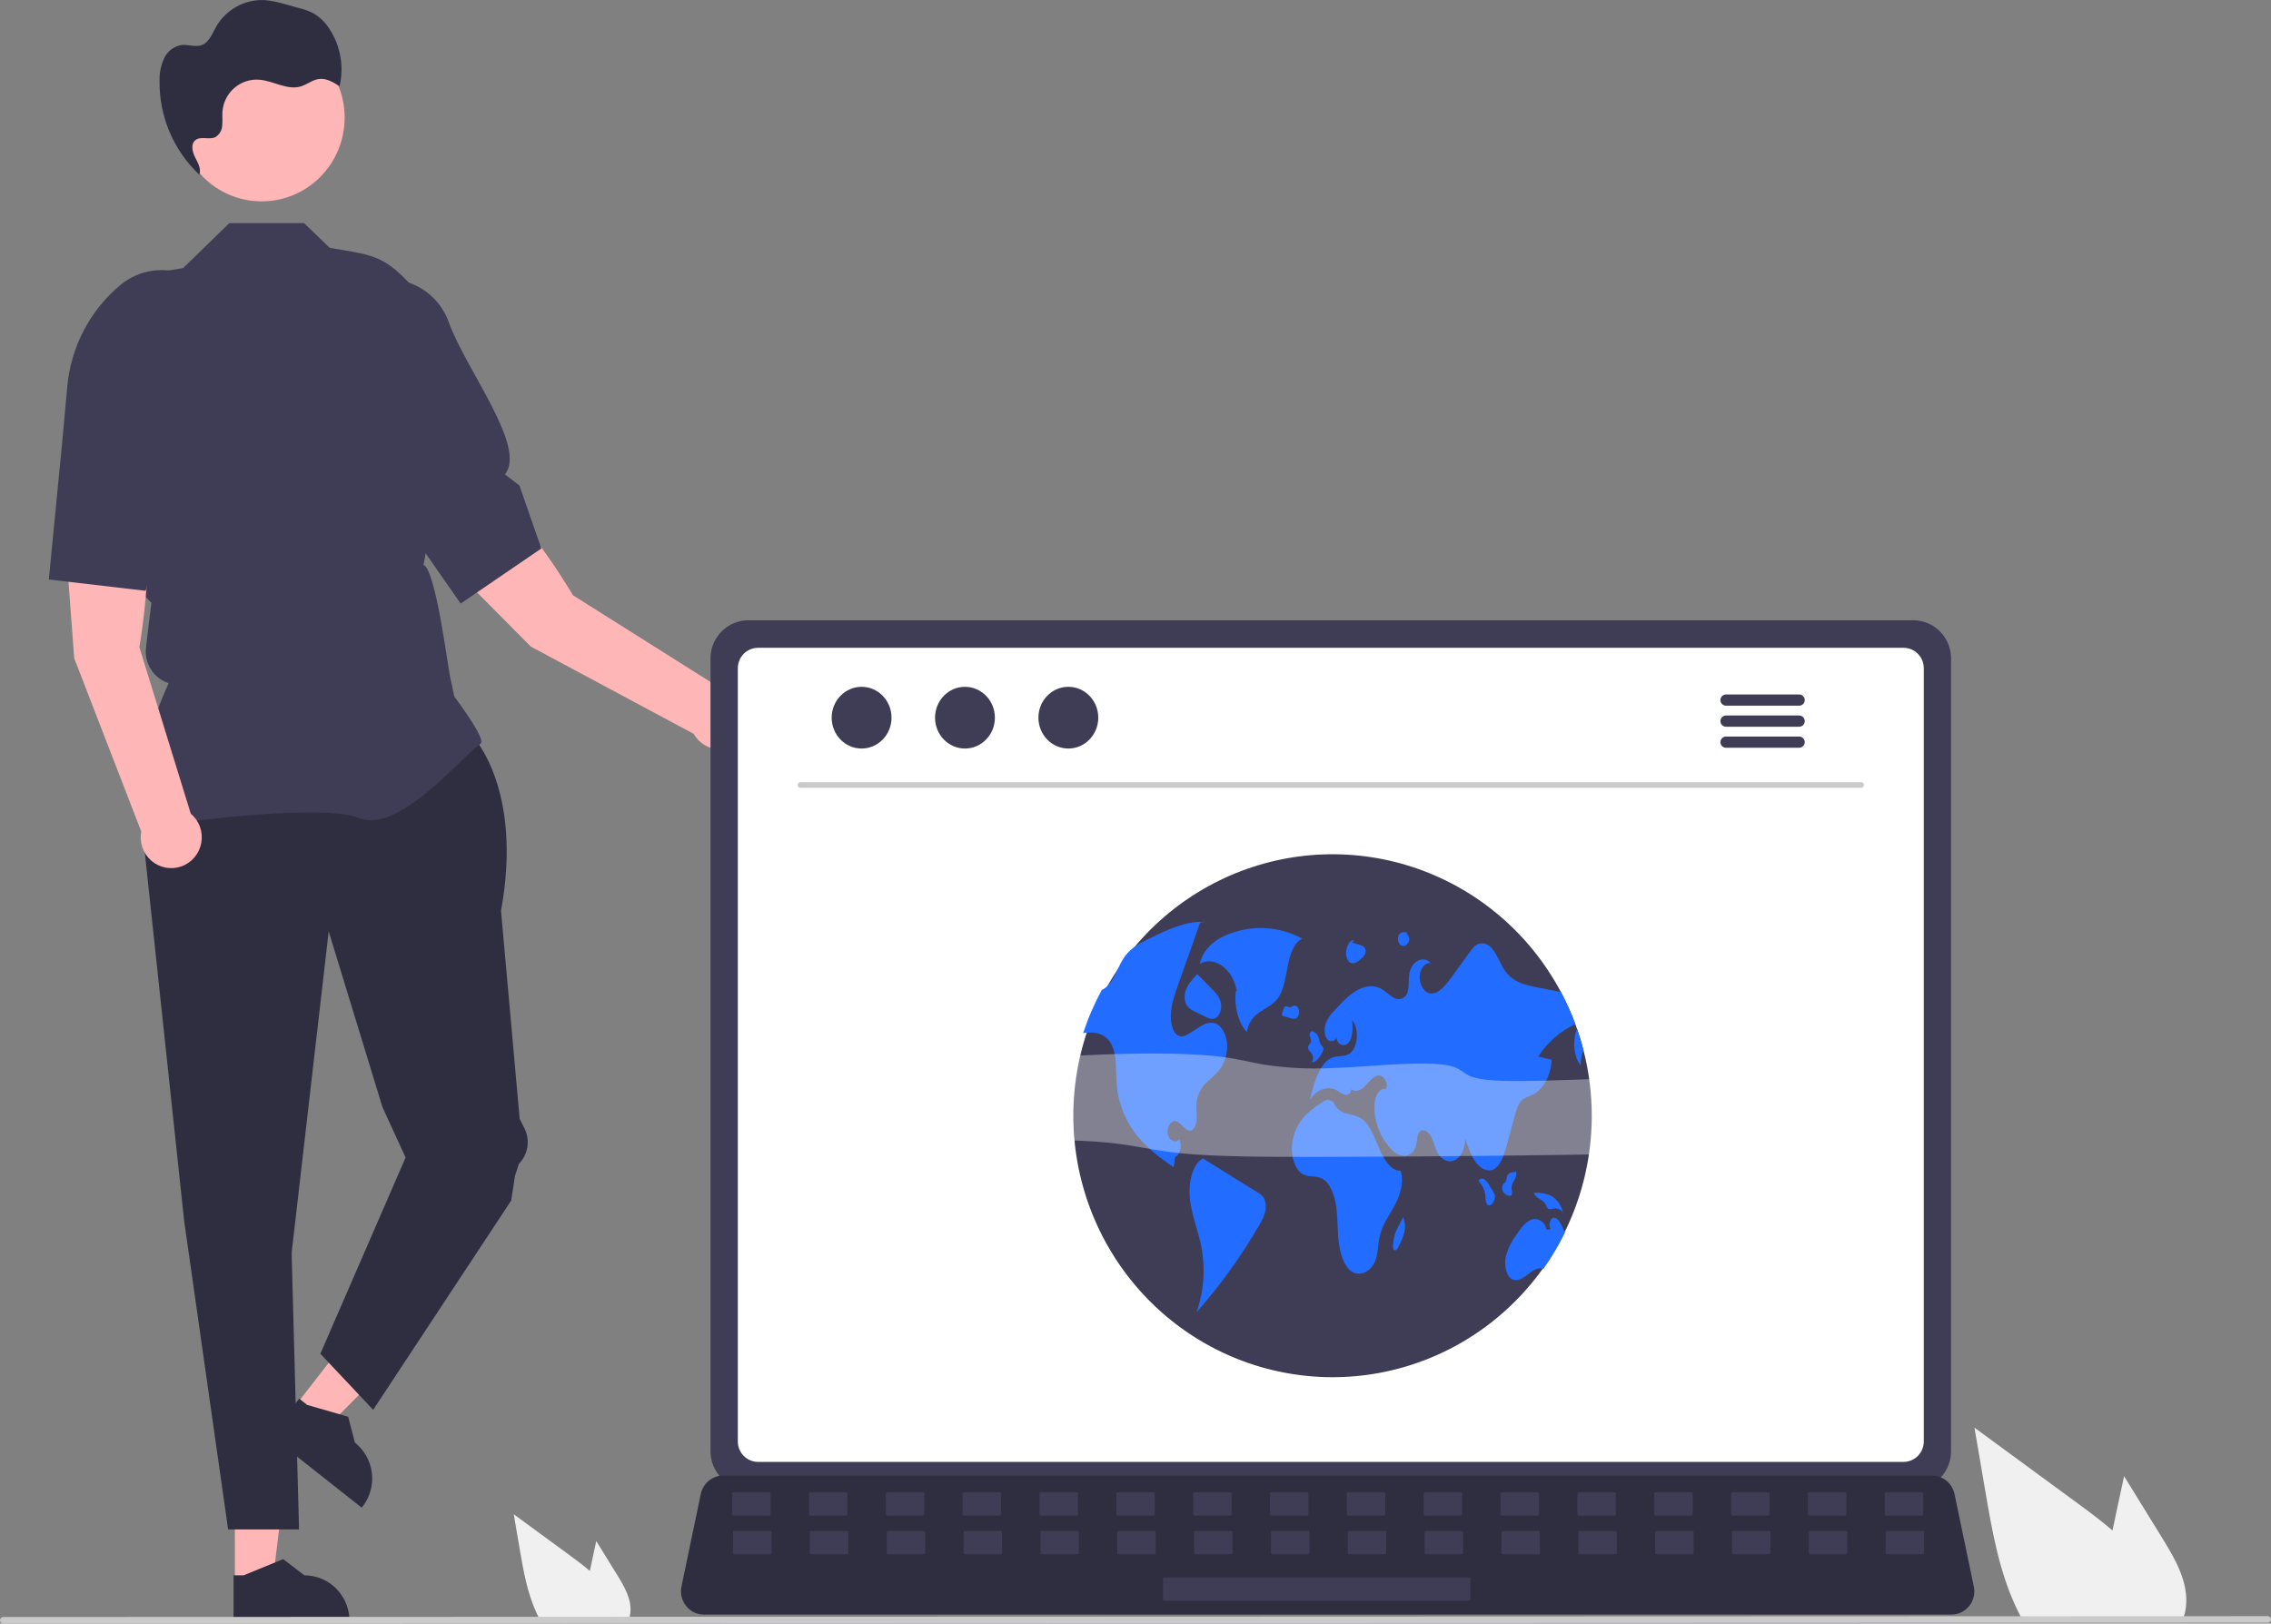 <svg width="393" height="281" viewBox="0 0 393 281" fill="none" xmlns="http://www.w3.org/2000/svg">
<rect x="0" y="0" width="393" height="281" fill="#808080" stroke="none"/>
<g clip-path="url(#clip0_29_2)">
<path d="M40.648 273.915L47.17 273.914L50.274 248.533L40.647 248.533L40.648 273.915Z" fill="#FFB6B6"/>
<path d="M40.418 280.779L60.477 280.778V280.522C60.477 278.433 59.654 276.43 58.19 274.953C56.726 273.476 54.74 272.646 52.67 272.646H52.669L49.005 269.842L42.169 272.647L40.418 272.647L40.418 280.779Z" fill="#2F2E41"/>
<path d="M51.181 243.206L56.317 247.264L74.275 229.213L66.696 223.224L51.181 243.206Z" fill="#FFB6B6"/>
<path d="M46.804 248.467L62.595 260.945L62.752 260.744C64.029 259.099 64.606 257.01 64.356 254.937C64.106 252.863 63.05 250.975 61.42 249.686L61.42 249.686L60.25 245.199L53.154 243.154L51.775 242.065L46.804 248.467Z" fill="#2F2E41"/>
<path d="M81.892 127.559C81.892 127.559 90.549 136.616 86.701 157.641L89.931 193.64L90.765 195.307C91.262 196.3 91.435 197.426 91.261 198.524C91.086 199.622 90.572 200.637 89.793 201.424L89.106 203.572L88.465 207.777L64.577 244.004L55.439 234.3L70.188 200.337L66.18 191.604L56.882 161.199L50.469 216.834L51.751 264.705H39.477L31.872 211.335L23.856 136.293L28.025 127.559H81.892Z" fill="#2F2E41"/>
<path d="M25.855 143.121L25.767 142.998C21.095 136.399 28.122 120.544 29.182 118.246C27.923 117.834 26.845 116.995 26.131 115.871C25.417 114.747 25.112 113.409 25.266 112.083L25.723 108.166L26.199 104.323L22.788 100.881L22.778 100.796L20.815 83.466L17.96 71.956C16.885 67.605 16.977 63.043 18.226 58.74C19.476 54.436 21.838 50.545 25.07 47.467L31.669 46.41L39.688 38.616H52.619L57.053 42.889C65.33 44.354 66.752 43.875 73.862 52.482L70.631 79.241L69.825 82.922L69.827 87.915L71.876 90.212C72.614 91.04 73.151 92.029 73.443 93.103C73.734 94.177 73.774 95.304 73.557 96.395L73.288 97.754C75.401 98.668 77.418 114.904 77.899 117.171L78.619 120.559C79.235 121.379 83.298 126.845 83.298 128.339C83.298 128.564 83.134 128.78 82.782 129.021C80.013 130.913 68.971 144.333 62.196 141.598C54.98 138.687 26.293 143.054 26.004 143.098L25.855 143.121Z" fill="#3F3D56"/>
<path d="M24.117 112.005C24.117 112.005 27.438 93.073 24.093 85.953L10.821 86.909L12.841 113.919L24.443 143.907C24.266 144.831 24.334 145.786 24.641 146.675C24.948 147.563 25.482 148.354 26.19 148.967C26.898 149.58 27.754 149.993 28.672 150.164C29.589 150.335 30.535 150.259 31.413 149.942C32.292 149.625 33.071 149.079 33.673 148.36C34.275 147.641 34.677 146.774 34.84 145.848C35.002 144.921 34.918 143.967 34.597 143.084C34.276 142.2 33.729 141.418 33.011 140.817L24.117 112.005Z" fill="#FFB6B6"/>
<path d="M10.821 75.912L11.642 66.888C11.951 63.492 12.923 60.191 14.502 57.176C16.08 54.16 18.234 51.489 20.839 49.315C22.458 47.975 24.416 47.118 26.492 46.842C28.568 46.565 30.68 46.88 32.588 47.751C35.167 48.949 37.199 51.089 38.272 53.74C39.346 56.391 39.382 59.355 38.373 62.032C35.306 70.147 36.413 78.729 30.432 79.776L31.082 82.894L25.201 102.255L8.451 100.298L10.821 75.912Z" fill="#3F3D56"/>
<path d="M99.162 103.032C99.162 103.032 89.441 86.495 82.302 83.298L72.858 92.754L91.85 111.901L120.031 127.003C120.494 127.82 121.163 128.499 121.971 128.971C122.778 129.442 123.694 129.69 124.627 129.689C125.56 129.688 126.476 129.438 127.282 128.964C128.088 128.491 128.756 127.81 129.217 126.992C129.678 126.174 129.916 125.248 129.908 124.307C129.899 123.366 129.644 122.444 129.168 121.634C128.692 120.825 128.012 120.157 127.197 119.699C126.383 119.24 125.462 119.007 124.53 119.023L99.162 103.032Z" fill="#FFB6B6"/>
<path d="M65.749 84.416L60.538 77.035C58.578 74.257 57.18 71.116 56.427 67.791C55.674 64.466 55.58 61.024 56.151 57.663C56.511 55.582 57.442 53.644 58.837 52.069C60.233 50.493 62.037 49.343 64.046 48.748C66.775 47.959 69.7 48.245 72.227 49.549C74.755 50.852 76.698 53.075 77.663 55.768C80.584 63.939 91.238 77.367 87.38 82.095L89.889 84.032L93.68 94.927L79.716 104.463L65.749 84.416Z" fill="#3F3D56"/>
<path d="M45.281 34.85C53.212 34.85 59.642 28.364 59.642 20.363C59.642 12.362 53.212 5.876 45.281 5.876C37.349 5.876 30.919 12.362 30.919 20.363C30.919 28.364 37.349 34.85 45.281 34.85Z" fill="#FFB6B6"/>
<path d="M34.858 30.575C34.733 30.464 34.615 30.345 34.492 30.231C34.488 30.243 34.487 30.255 34.482 30.267L34.858 30.575Z" fill="#2F2E41"/>
<path d="M57.05 5.064C56.336 3.906 55.348 2.944 54.174 2.267C53.371 1.875 52.528 1.573 51.66 1.369L49.387 0.743C48.223 0.38 47.025 0.136 45.811 0.017C44.127 -0.067 42.451 0.318 40.969 1.129C39.486 1.941 38.253 3.147 37.404 4.618C36.717 5.847 36.167 7.378 34.841 7.827C33.773 8.19 32.607 7.678 31.484 7.778C30.826 7.874 30.201 8.132 29.666 8.53C29.13 8.928 28.701 9.453 28.414 10.058C27.855 11.277 27.579 12.608 27.609 13.951C27.565 16.999 28.155 20.023 29.34 22.827C30.526 25.631 32.281 28.154 34.492 30.231C34.863 29.246 34.252 28.181 33.77 27.239C33.281 26.285 32.98 24.955 33.797 24.267C34.708 23.503 36.166 24.244 37.242 23.746C37.586 23.546 37.876 23.264 38.086 22.924C38.296 22.584 38.419 22.196 38.444 21.797C38.548 21.004 38.439 20.199 38.489 19.402C38.538 18.611 38.741 17.838 39.088 17.127C39.434 16.416 39.917 15.782 40.508 15.261C41.099 14.739 41.787 14.341 42.531 14.089C43.276 13.837 44.062 13.736 44.846 13.793C47.295 13.969 49.673 15.658 52.03 14.963C53.137 14.637 54.081 13.807 55.225 13.667C56.493 13.513 57.685 14.234 58.762 14.927C59.153 13.252 59.203 11.514 58.908 9.819C58.614 8.123 57.982 6.506 57.05 5.064Z" fill="#2F2E41"/>
<path d="M106.837 272.639L103.183 266.715L102.453 270.101C102.325 270.693 102.197 271.296 102.078 271.894C101.04 270.999 99.936 270.172 98.855 269.378C95.537 266.949 92.221 264.517 88.906 262.082L89.944 268.154C90.584 271.894 91.252 275.709 92.835 279.128C93.011 279.515 93.2 279.898 93.404 280.271H108.828C108.952 279.924 109.038 279.565 109.084 279.2C109.088 279.176 109.089 279.152 109.088 279.128C109.33 276.809 108.06 274.624 106.837 272.639Z" fill="#F0F0F0"/>
<path d="M374.207 266.241L367.578 255.495L366.254 261.636C366.022 262.711 365.79 263.804 365.575 264.888C363.692 263.266 361.689 261.766 359.728 260.326C353.71 255.92 347.695 251.508 341.682 247.091L343.565 258.106C344.725 264.888 345.938 271.809 348.809 278.011C349.128 278.713 349.471 279.407 349.841 280.084H377.818C378.043 279.455 378.199 278.804 378.282 278.141C378.289 278.098 378.292 278.054 378.291 278.011C378.729 273.804 376.425 269.841 374.207 266.241Z" fill="#F0F0F0"/>
<path d="M392.436 280.853L0.564 281C0.415 281 0.272 280.939 0.166 280.833C0.061 280.726 0.002 280.581 0.002 280.431C0.002 280.28 0.061 280.135 0.166 280.029C0.272 279.922 0.415 279.862 0.564 279.861L392.436 279.714C392.585 279.715 392.728 279.775 392.834 279.882C392.939 279.988 392.998 280.133 392.998 280.284C392.998 280.434 392.939 280.579 392.834 280.686C392.728 280.792 392.585 280.853 392.436 280.853Z" fill="#CACACA"/>
<path d="M122.952 113.943V251.185C122.953 252.934 123.643 254.611 124.869 255.847C126.095 257.084 127.757 257.779 129.491 257.781H331.098C332.831 257.779 334.494 257.084 335.719 255.847C336.945 254.611 337.635 252.934 337.636 251.185V113.943C337.632 112.196 336.942 110.521 335.716 109.286C334.49 108.051 332.83 107.356 331.098 107.354H129.491C127.758 107.356 126.098 108.051 124.872 109.286C123.647 110.521 122.956 112.196 122.952 113.943Z" fill="#3F3D56"/>
<path d="M127.682 115.651V249.492C127.683 250.426 128.052 251.322 128.707 251.983C129.362 252.643 130.25 253.015 131.176 253.017H329.419C330.346 253.015 331.234 252.643 331.889 251.983C332.544 251.322 332.912 250.426 332.914 249.492V115.651C332.914 114.715 332.546 113.818 331.891 113.155C331.236 112.493 330.347 112.12 329.419 112.118H131.176C130.249 112.12 129.36 112.493 128.705 113.155C128.05 113.818 127.682 114.715 127.682 115.651Z" fill="white"/>
<path d="M118.736 277.951C119.105 278.418 119.574 278.794 120.109 279.052C120.643 279.31 121.228 279.443 121.821 279.439H337.694C338.285 279.439 338.867 279.305 339.4 279.049C339.933 278.792 340.402 278.419 340.774 277.957C341.146 277.494 341.411 276.954 341.55 276.375C341.689 275.796 341.698 275.193 341.577 274.61L338.226 258.553C338.087 257.898 337.788 257.289 337.356 256.781C336.924 256.272 336.373 255.881 335.753 255.642C335.304 255.465 334.826 255.374 334.343 255.374H125.158C124.676 255.374 124.198 255.465 123.749 255.642C123.129 255.881 122.577 256.272 122.145 256.781C121.713 257.289 121.414 257.898 121.276 258.553L117.924 274.61C117.805 275.193 117.816 275.795 117.956 276.373C118.097 276.951 118.363 277.49 118.736 277.951Z" fill="#2F2E41"/>
<path d="M326.393 262.29H332.579C332.706 262.29 332.81 262.186 332.81 262.057V258.499C332.81 258.37 332.706 258.266 332.579 258.266H326.393C326.265 258.266 326.161 258.37 326.161 258.499V262.057C326.161 262.186 326.265 262.29 326.393 262.29Z" fill="#3F3D56"/>
<path d="M313.095 262.29H319.281C319.409 262.29 319.512 262.186 319.512 262.057V258.499C319.512 258.37 319.409 258.266 319.281 258.266H313.095C312.967 258.266 312.864 258.37 312.864 258.499V262.057C312.864 262.186 312.967 262.29 313.095 262.29Z" fill="#3F3D56"/>
<path d="M299.797 262.29H305.983C306.111 262.29 306.215 262.186 306.215 262.057V258.499C306.215 258.37 306.111 258.266 305.983 258.266H299.797C299.67 258.266 299.566 258.37 299.566 258.499V262.057C299.566 262.186 299.67 262.29 299.797 262.29Z" fill="#3F3D56"/>
<path d="M286.5 262.29H292.686C292.814 262.29 292.917 262.186 292.917 262.057V258.499C292.917 258.37 292.814 258.266 292.686 258.266H286.5C286.372 258.266 286.268 258.37 286.268 258.499V262.057C286.268 262.186 286.372 262.29 286.5 262.29Z" fill="#3F3D56"/>
<path d="M273.202 262.29H279.388C279.516 262.29 279.62 262.186 279.62 262.057V258.499C279.62 258.37 279.516 258.266 279.388 258.266H273.202C273.074 258.266 272.971 258.37 272.971 258.499V262.057C272.971 262.186 273.074 262.29 273.202 262.29Z" fill="#3F3D56"/>
<path d="M259.904 262.29H266.091C266.218 262.29 266.322 262.186 266.322 262.057V258.499C266.322 258.37 266.218 258.266 266.091 258.266H259.904C259.777 258.266 259.673 258.37 259.673 258.499V262.057C259.673 262.186 259.777 262.29 259.904 262.29Z" fill="#3F3D56"/>
<path d="M246.607 262.29H252.793C252.921 262.29 253.024 262.186 253.024 262.057V258.499C253.024 258.37 252.921 258.266 252.793 258.266H246.607C246.479 258.266 246.375 258.37 246.375 258.499V262.057C246.375 262.186 246.479 262.29 246.607 262.29Z" fill="#3F3D56"/>
<path d="M233.309 262.29H239.495C239.623 262.29 239.727 262.186 239.727 262.057V258.499C239.727 258.37 239.623 258.266 239.495 258.266H233.309C233.181 258.266 233.078 258.37 233.078 258.499V262.057C233.078 262.186 233.181 262.29 233.309 262.29Z" fill="#3F3D56"/>
<path d="M220.012 262.29H226.198C226.325 262.29 226.429 262.186 226.429 262.057V258.499C226.429 258.37 226.325 258.266 226.198 258.266H220.012C219.884 258.266 219.78 258.37 219.78 258.499V262.057C219.78 262.186 219.884 262.29 220.012 262.29Z" fill="#3F3D56"/>
<path d="M206.714 262.29H212.9C213.028 262.29 213.131 262.186 213.131 262.057V258.499C213.131 258.37 213.028 258.266 212.9 258.266H206.714C206.586 258.266 206.483 258.37 206.483 258.499V262.057C206.483 262.186 206.586 262.29 206.714 262.29Z" fill="#3F3D56"/>
<path d="M193.416 262.29H199.602C199.73 262.29 199.834 262.186 199.834 262.057V258.499C199.834 258.37 199.73 258.266 199.602 258.266H193.416C193.289 258.266 193.185 258.37 193.185 258.499V262.057C193.185 262.186 193.289 262.29 193.416 262.29Z" fill="#3F3D56"/>
<path d="M180.119 262.29H186.305C186.433 262.29 186.536 262.186 186.536 262.057V258.499C186.536 258.37 186.433 258.266 186.305 258.266H180.119C179.991 258.266 179.887 258.37 179.887 258.499V262.057C179.887 262.186 179.991 262.29 180.119 262.29Z" fill="#3F3D56"/>
<path d="M166.821 262.29H173.007C173.135 262.29 173.239 262.186 173.239 262.057V258.499C173.239 258.37 173.135 258.266 173.007 258.266H166.821C166.693 258.266 166.59 258.37 166.59 258.499V262.057C166.59 262.186 166.693 262.29 166.821 262.29Z" fill="#3F3D56"/>
<path d="M153.524 262.29H159.71C159.837 262.29 159.941 262.186 159.941 262.057V258.499C159.941 258.37 159.837 258.266 159.71 258.266H153.524C153.396 258.266 153.292 258.37 153.292 258.499V262.057C153.292 262.186 153.396 262.29 153.524 262.29Z" fill="#3F3D56"/>
<path d="M140.226 262.29H146.412C146.54 262.29 146.643 262.186 146.643 262.057V258.499C146.643 258.37 146.54 258.266 146.412 258.266H140.226C140.098 258.266 139.995 258.37 139.995 258.499V262.057C139.995 262.186 140.098 262.29 140.226 262.29Z" fill="#3F3D56"/>
<path d="M126.928 262.29H133.114C133.242 262.29 133.346 262.186 133.346 262.057V258.499C133.346 258.37 133.242 258.266 133.114 258.266H126.928C126.8 258.266 126.697 258.37 126.697 258.499V262.057C126.697 262.186 126.8 262.29 126.928 262.29Z" fill="#3F3D56"/>
<path d="M326.55 268.997H332.736C332.864 268.997 332.967 268.893 332.967 268.764V265.207C332.967 265.078 332.864 264.973 332.736 264.973H326.55C326.422 264.973 326.318 265.078 326.318 265.207V268.764C326.318 268.893 326.422 268.997 326.55 268.997Z" fill="#3F3D56"/>
<path d="M313.252 268.997H319.438C319.566 268.997 319.67 268.893 319.67 268.764V265.207C319.67 265.078 319.566 264.973 319.438 264.973H313.252C313.124 264.973 313.021 265.078 313.021 265.207V268.764C313.021 268.893 313.124 268.997 313.252 268.997Z" fill="#3F3D56"/>
<path d="M299.954 268.997H306.141C306.268 268.997 306.372 268.893 306.372 268.764V265.207C306.372 265.078 306.268 264.973 306.141 264.973H299.954C299.827 264.973 299.723 265.078 299.723 265.207V268.764C299.723 268.893 299.827 268.997 299.954 268.997Z" fill="#3F3D56"/>
<path d="M286.657 268.997H292.843C292.971 268.997 293.074 268.893 293.074 268.764V265.207C293.074 265.078 292.971 264.973 292.843 264.973H286.657C286.529 264.973 286.425 265.078 286.425 265.207V268.764C286.425 268.893 286.529 268.997 286.657 268.997Z" fill="#3F3D56"/>
<path d="M273.359 268.997H279.545C279.673 268.997 279.777 268.893 279.777 268.764V265.207C279.777 265.078 279.673 264.973 279.545 264.973H273.359C273.231 264.973 273.128 265.078 273.128 265.207V268.764C273.128 268.893 273.231 268.997 273.359 268.997Z" fill="#3F3D56"/>
<path d="M260.062 268.997H266.248C266.375 268.997 266.479 268.893 266.479 268.764V265.207C266.479 265.078 266.375 264.973 266.248 264.973H260.062C259.934 264.973 259.83 265.078 259.83 265.207V268.764C259.83 268.893 259.934 268.997 260.062 268.997Z" fill="#3F3D56"/>
<path d="M246.764 268.997H252.95C253.078 268.997 253.181 268.893 253.181 268.764V265.207C253.181 265.078 253.078 264.973 252.95 264.973H246.764C246.636 264.973 246.533 265.078 246.533 265.207V268.764C246.533 268.893 246.636 268.997 246.764 268.997Z" fill="#3F3D56"/>
<path d="M233.466 268.997H239.652C239.78 268.997 239.884 268.893 239.884 268.764V265.207C239.884 265.078 239.78 264.973 239.652 264.973H233.466C233.339 264.973 233.235 265.078 233.235 265.207V268.764C233.235 268.893 233.339 268.997 233.466 268.997Z" fill="#3F3D56"/>
<path d="M220.169 268.997H226.355C226.483 268.997 226.586 268.893 226.586 268.764V265.207C226.586 265.078 226.483 264.973 226.355 264.973H220.169C220.041 264.973 219.937 265.078 219.937 265.207V268.764C219.937 268.893 220.041 268.997 220.169 268.997Z" fill="#3F3D56"/>
<path d="M206.871 268.997H213.057C213.185 268.997 213.289 268.893 213.289 268.764V265.207C213.289 265.078 213.185 264.973 213.057 264.973H206.871C206.743 264.973 206.64 265.078 206.64 265.207V268.764C206.64 268.893 206.743 268.997 206.871 268.997Z" fill="#3F3D56"/>
<path d="M193.574 268.997H199.76C199.887 268.997 199.991 268.893 199.991 268.764V265.207C199.991 265.078 199.887 264.973 199.76 264.973H193.574C193.446 264.973 193.342 265.078 193.342 265.207V268.764C193.342 268.893 193.446 268.997 193.574 268.997Z" fill="#3F3D56"/>
<path d="M180.276 268.997H186.462C186.59 268.997 186.693 268.893 186.693 268.764V265.207C186.693 265.078 186.59 264.973 186.462 264.973H180.276C180.148 264.973 180.045 265.078 180.045 265.207V268.764C180.045 268.893 180.148 268.997 180.276 268.997Z" fill="#3F3D56"/>
<path d="M166.978 268.997H173.164C173.292 268.997 173.396 268.893 173.396 268.764V265.207C173.396 265.078 173.292 264.973 173.164 264.973H166.978C166.85 264.973 166.747 265.078 166.747 265.207V268.764C166.747 268.893 166.85 268.997 166.978 268.997Z" fill="#3F3D56"/>
<path d="M153.681 268.997H159.867C159.994 268.997 160.098 268.893 160.098 268.764V265.207C160.098 265.078 159.994 264.973 159.867 264.973H153.681C153.553 264.973 153.449 265.078 153.449 265.207V268.764C153.449 268.893 153.553 268.997 153.681 268.997Z" fill="#3F3D56"/>
<path d="M140.383 268.997H146.569C146.697 268.997 146.8 268.893 146.8 268.764V265.207C146.8 265.078 146.697 264.973 146.569 264.973H140.383C140.255 264.973 140.152 265.078 140.152 265.207V268.764C140.152 268.893 140.255 268.997 140.383 268.997Z" fill="#3F3D56"/>
<path d="M127.085 268.997H133.271C133.399 268.997 133.503 268.893 133.503 268.764V265.207C133.503 265.078 133.399 264.973 133.271 264.973H127.085C126.958 264.973 126.854 265.078 126.854 265.207V268.764C126.854 268.893 126.958 268.997 127.085 268.997Z" fill="#3F3D56"/>
<path d="M201.486 277.046H254.213C254.341 277.046 254.445 276.942 254.445 276.813V273.255C254.445 273.126 254.341 273.022 254.213 273.022H201.486C201.358 273.022 201.254 273.126 201.254 273.255V276.813C201.254 276.942 201.358 277.046 201.486 277.046Z" fill="#3F3D56"/>
<path d="M275.459 193.193C275.437 204.492 271.227 215.373 263.655 223.699C256.083 232.024 245.698 237.191 234.541 238.183C223.384 239.176 212.263 235.922 203.364 229.063C194.464 222.203 188.431 212.233 186.449 201.113C184.467 189.992 186.68 178.527 192.653 168.969C198.627 159.412 207.928 152.454 218.729 149.464C229.53 146.474 241.048 147.668 251.021 152.812C260.993 157.955 268.697 166.675 272.619 177.258C272.717 177.524 272.813 177.79 272.905 178.058V178.06C273.319 179.24 273.684 180.441 273.999 181.665C274.972 185.429 275.463 189.303 275.459 193.193Z" fill="#3F3D56"/>
<path d="M225.357 162.456C223.327 161.349 221.074 160.724 218.768 160.628C216.463 160.533 214.166 160.97 212.054 161.907C210.194 162.723 208.236 164.188 207.615 166.833C210.125 165.339 213.373 167.7 214.019 171.486L213.868 171.528C213.527 174.151 214.288 177.007 215.762 178.633C215.872 177.899 216.142 177.199 216.554 176.584C216.965 175.969 217.507 175.454 218.14 175.076C219.223 174.358 220.421 173.836 221.248 172.601C222.228 171.138 222.477 168.999 222.866 167.048C223.255 165.097 223.994 162.999 225.357 162.456Z" fill="#226DFF"/>
<path d="M211.31 184.775C210.615 185.828 209.686 186.489 208.853 187.311C207.892 188.194 207.261 189.384 207.067 190.68C206.962 191.596 207.125 192.528 207.102 193.454C207.08 194.381 206.773 195.423 206.149 195.654C205.163 196.013 204.41 194.165 203.396 194.036C202.591 193.935 201.866 195.213 202.099 196.322C202.333 197.43 203.429 197.921 204.059 197.198C204.628 198.162 204.227 199.911 203.371 200.207C203.281 200.814 203.191 201.419 203.103 202.027C200.94 200.501 198.755 198.949 196.916 196.714C194.87 194.25 193.602 191.225 193.273 188.028C193.034 185.459 193.388 182.52 192.219 180.543C191.283 178.962 189.677 178.612 188.232 178.711C187.969 178.729 187.703 178.759 187.439 178.792C188.291 176.21 189.374 173.711 190.673 171.325C190.967 171.198 191.241 171.027 191.484 170.817C192.828 169.665 193.426 167.334 194.517 165.722C194.587 165.618 194.66 165.517 194.735 165.418C195.852 163.947 197.347 163.191 198.792 162.487C201.991 160.92 205.283 159.333 208.66 159.551L207.699 159.645C206.578 162.814 205.455 165.982 204.332 169.151C204.162 169.637 203.989 170.124 203.815 170.612C203.178 172.414 202.521 174.332 202.619 176.349C202.676 177.544 203.088 178.82 203.871 179.23C204.601 179.609 205.399 179.144 206.104 178.683C206.402 178.491 206.698 178.298 206.997 178.103C208.068 177.407 209.255 176.694 210.386 177.159C211.423 177.585 212.188 179.005 212.333 180.536C212.467 182.024 212.107 183.515 211.31 184.775Z" fill="#226DFF"/>
<path d="M217.681 206.41C214.553 204.466 211.424 202.523 208.295 200.579L208.348 200.441C206.402 201.189 205.595 204.677 205.916 207.53C206.238 210.383 207.328 212.933 207.878 215.713C208.621 219.517 208.341 223.452 207.067 227.11C211.181 222.453 214.822 217.392 217.936 212.002C218.371 211.322 218.702 210.581 218.919 209.802C219.149 208.973 219.067 208.087 218.689 207.314C218.433 206.933 218.087 206.622 217.681 206.41Z" fill="#226DFF"/>
<path d="M205.333 171.052C204.965 171.848 204.909 172.755 205.174 173.591C205.483 174.264 206.043 174.788 206.732 175.047L208.461 175.911C209.036 176.199 209.656 176.489 210.243 176.253C210.95 175.967 211.44 174.849 211.313 173.81C211.178 172.705 210.488 171.945 209.849 171.298C208.956 170.392 208.062 169.487 207.169 168.581L206.665 169.203C206.12 169.739 205.67 170.364 205.333 171.052Z" fill="#226DFF"/>
<path d="M266.191 182.864C266.969 183.049 267.747 183.234 268.525 183.419C268.389 186.069 267.087 188.521 265.341 189.41C264.613 189.779 263.803 189.916 263.201 190.607C262.656 191.234 262.38 192.211 262.127 193.145C261.683 194.775 261.239 196.405 260.794 198.035C260.318 199.792 259.706 201.743 258.466 202.376C257.402 202.92 256.185 202.255 255.368 201.138C254.55 200.022 254.05 198.521 253.566 197.058C253.596 198.653 252.861 200.217 251.82 200.771C250.776 201.326 249.507 200.825 248.809 199.587C248.307 198.698 248.099 197.527 247.607 196.626C247.115 195.725 246.084 195.208 245.547 196.054C245.194 196.615 245.239 197.476 245.063 198.19C244.975 198.664 244.742 199.098 244.398 199.432C244.053 199.767 243.614 199.984 243.141 200.055C242.706 200.045 242.278 199.946 241.883 199.764C241.487 199.581 241.133 199.32 240.84 198.995C239.304 197.409 238.304 195.374 237.983 193.181C237.765 192.129 237.793 191.041 238.063 190.002C238.372 189.017 239.117 188.258 239.857 188.445C240.344 187.408 239.383 186.031 238.517 186.152C237.649 186.274 236.969 187.213 236.257 187.934C235.547 188.655 234.553 189.179 233.838 188.463C233.846 188.599 233.826 188.736 233.78 188.864C233.733 188.992 233.661 189.109 233.568 189.208C233.474 189.307 233.361 189.385 233.236 189.437C233.111 189.49 232.977 189.516 232.842 189.513C232.366 189.376 231.925 189.139 231.545 188.82C229.906 187.79 227.826 188.473 226.662 190.422C227.39 187.299 228.456 183.715 230.692 182.981C231.605 182.68 232.601 182.928 233.464 182.406C234.992 181.482 235.301 177.992 233.981 176.552C234.149 177.914 234.116 179.503 233.404 180.435C232.691 181.366 231.196 180.759 231.286 179.382C231.266 179.575 231.185 179.758 231.056 179.902C230.927 180.047 230.756 180.147 230.567 180.187C230.378 180.227 230.181 180.207 230.005 180.127C229.829 180.048 229.682 179.915 229.585 179.746C229.111 179.017 229.151 177.825 229.487 176.954C229.834 176.166 230.331 175.454 230.95 174.859C232.142 173.57 233.351 172.267 234.731 171.457C236.114 170.647 237.709 170.374 239.094 171.179C239.824 171.604 240.467 172.313 241.212 172.687C241.39 172.799 241.589 172.873 241.797 172.906C242.004 172.939 242.216 172.929 242.42 172.878C242.624 172.826 242.816 172.734 242.983 172.606C243.151 172.479 243.292 172.319 243.397 172.135C243.952 171.153 243.691 169.695 243.896 168.468C244.265 166.299 246.415 165.284 247.607 166.716C246.717 166.486 245.796 167.549 245.685 168.837C245.572 170.126 246.217 171.427 247.08 171.816C248.531 172.464 249.951 170.834 251.047 169.326C252.191 167.747 253.337 166.168 254.484 164.59C254.668 164.322 254.873 164.069 255.099 163.836C255.458 163.483 255.938 163.28 256.439 163.27C256.941 163.26 257.428 163.442 257.801 163.78C258.96 164.735 259.505 166.691 260.456 168.038C261.836 169.994 263.901 170.47 265.822 170.85C267.255 171.131 268.689 171.413 270.123 171.697C271.079 173.492 271.913 175.35 272.619 177.258C269.989 178.468 267.758 180.414 266.191 182.864Z" fill="#226DFF"/>
<path d="M273.999 181.665C273.705 182.539 273.545 183.453 273.523 184.375C272.293 182.862 272.097 180.025 272.905 178.06C273.319 179.24 273.684 180.441 273.999 181.665Z" fill="#226DFF"/>
<path d="M270.823 213.318C269.748 215.52 268.498 217.63 267.085 219.628C266.181 219.238 265.21 219.934 264.365 220.587C263.482 221.27 262.42 221.936 261.515 221.313C260.589 220.675 260.29 218.891 260.584 217.476C260.921 216.171 261.511 214.946 262.32 213.872C263.073 212.738 263.878 211.561 264.924 211.121C265.973 210.68 267.32 211.303 267.626 212.806L268.369 212.781C267.953 212.204 268.171 211.009 268.73 210.799C269.375 210.554 269.935 211.447 270.316 212.237C270.487 212.594 270.66 212.953 270.823 213.318Z" fill="#226DFF"/>
<path d="M242.38 202.627C240.783 202.728 239.519 200.746 238.679 198.795C237.838 196.845 237.072 194.615 235.631 193.622C234.808 193.055 233.87 192.977 232.977 192.702C232.471 192.573 232.003 192.325 231.611 191.976C231.219 191.628 230.915 191.191 230.724 190.701L229.711 190.288C228.295 191.002 226.997 191.935 225.866 193.053C224.574 194.438 223.769 196.214 223.576 198.106C223.382 200.15 224.096 202.43 225.431 203.198C226.486 203.805 227.714 203.423 228.782 203.978C230.116 204.672 230.909 206.689 231.209 208.68C231.509 210.671 231.433 212.74 231.647 214.754C231.862 216.767 232.453 218.863 233.677 219.895C235.209 221.186 237.456 220.113 238.144 217.762C238.481 216.609 238.469 215.308 238.721 214.111C239.165 212.003 240.363 210.44 241.313 208.711C242.264 206.982 243.012 204.633 242.38 202.627Z" fill="#226DFF"/>
<path d="M226.606 181.915C226.755 182.053 226.893 182.202 227.021 182.36C227.154 182.59 227.221 182.853 227.217 183.119C227.212 183.385 227.136 183.645 226.996 183.871C227.188 183.859 227.376 183.808 227.548 183.72C227.719 183.632 227.871 183.509 227.993 183.359C228.285 183.024 228.541 182.66 228.758 182.272C228.86 182.14 228.933 181.986 228.972 181.823C229.011 181.659 229.015 181.489 228.984 181.324C228.908 181.107 228.73 181.015 228.605 180.851C228.432 180.532 228.313 180.185 228.255 179.826C228.186 179.49 228.025 179.179 227.79 178.93C227.556 178.68 227.257 178.502 226.927 178.414L227.007 178.43C226.871 178.511 226.763 178.634 226.7 178.78C226.636 178.926 226.619 179.089 226.652 179.245C226.7 179.561 226.901 179.823 226.881 180.145C226.852 180.609 226.393 180.826 226.365 181.289C226.361 181.522 226.447 181.746 226.606 181.915Z" fill="#226DFF"/>
<path d="M223.871 174.043L223.878 174.042C223.927 173.997 223.973 173.948 224.014 173.896L223.871 174.043Z" fill="#226DFF"/>
<path d="M224.349 176.218C224.541 176.048 224.683 175.828 224.759 175.583C224.836 175.337 224.844 175.075 224.783 174.826C224.667 174.299 224.256 173.945 223.878 174.042C223.768 174.154 223.632 174.237 223.482 174.281C223.332 174.326 223.173 174.331 223.02 174.297C222.786 174.236 222.529 174.079 222.326 174.257C222.21 174.39 222.129 174.55 222.09 174.723C222.015 174.956 221.94 175.188 221.864 175.421C221.829 175.504 221.819 175.597 221.838 175.685C221.852 175.721 221.875 175.752 221.905 175.776C221.935 175.8 221.971 175.816 222.008 175.822C222.459 175.956 222.91 176.09 223.361 176.224C223.516 176.296 223.685 176.333 223.856 176.332C224.027 176.331 224.195 176.292 224.349 176.218Z" fill="#226DFF"/>
<path d="M258.382 206.235C258.173 205.891 257.965 205.547 257.757 205.203C257.552 204.804 257.272 204.45 256.933 204.16C256.858 204.096 256.772 204.049 256.679 204.02C256.586 203.991 256.488 203.982 256.391 203.991C256.295 204.001 256.201 204.03 256.115 204.077C256.03 204.124 255.954 204.188 255.894 204.265L255.919 204.461C256.477 205.065 256.857 205.813 257.017 206.622C257.065 206.974 257.048 207.338 257.09 207.691C257.094 207.855 257.13 208.016 257.197 208.166C257.263 208.316 257.358 208.451 257.476 208.563C257.804 208.784 258.189 208.458 258.423 208.06C258.632 207.734 258.725 207.346 258.689 206.958C258.637 206.699 258.532 206.453 258.382 206.235Z" fill="#226DFF"/>
<path d="M261.651 206.683C261.691 206.361 261.665 206.034 261.575 205.723C261.56 205.301 261.67 204.884 261.893 204.527C262.113 204.189 262.281 203.819 262.389 203.43C262.434 203.253 262.426 203.066 262.365 202.893C262.296 202.737 262.129 202.665 262.033 202.789L262.238 202.923C261.961 202.873 261.676 202.887 261.406 202.963C261.251 203.023 261.113 203.119 261.003 203.244C260.894 203.369 260.815 203.519 260.775 203.68C260.741 203.933 260.686 204.182 260.609 204.425C260.487 204.678 260.25 204.763 260.102 204.985C260 205.183 259.949 205.402 259.952 205.625C259.956 205.847 260.015 206.065 260.122 206.259C260.309 206.576 260.606 206.812 260.956 206.92C261.206 207.011 261.536 207.016 261.651 206.683Z" fill="#226DFF"/>
<path d="M267.472 208.455C267.563 208.693 267.684 208.917 267.833 209.123C268.112 209.406 268.49 209.232 268.829 209.163C269.135 209.115 269.45 209.15 269.738 209.267C270.026 209.384 270.278 209.577 270.466 209.826C270.335 209.166 270.049 208.548 269.632 208.023C269.214 207.498 268.679 207.082 268.069 206.809C267.277 206.532 266.442 206.401 265.604 206.42L265.46 206.457C265.825 207.528 266.971 207.504 267.472 208.455Z" fill="#226DFF"/>
<path d="M242.816 210.646L242.818 210.651L242.86 210.57L242.816 210.646Z" fill="#226DFF"/>
<path d="M241.933 212.371C241.741 212.724 241.575 213.091 241.438 213.469C241.256 214.081 241.136 214.711 241.079 215.347C241.034 215.71 241.02 216.172 241.245 216.348C241.309 216.392 241.387 216.41 241.464 216.399C241.541 216.389 241.611 216.35 241.662 216.291C241.787 216.158 241.889 216.005 241.964 215.838C242.406 215.07 242.75 214.248 242.986 213.393C243.232 212.485 243.173 211.521 242.818 210.651C242.523 211.224 242.228 211.798 241.933 212.371Z" fill="#226DFF"/>
<path d="M233.413 166.429C233.554 166.567 233.731 166.661 233.924 166.699C234.116 166.737 234.315 166.717 234.497 166.642C234.873 166.476 235.218 166.246 235.517 165.963C235.764 165.778 235.974 165.547 236.135 165.282C236.223 165.124 236.28 164.95 236.302 164.77C236.323 164.589 236.31 164.407 236.261 164.232C236.192 164.064 236.082 163.917 235.941 163.804C235.799 163.692 235.632 163.617 235.455 163.588C234.954 163.438 234.454 163.289 233.954 163.139L234.315 162.81C233.943 162.608 233.531 162.983 233.298 163.446C233.149 163.748 233.045 164.071 232.989 164.405C232.91 164.753 232.907 165.114 232.98 165.464C233.054 165.813 233.201 166.143 233.413 166.429Z" fill="#226DFF"/>
<path d="M242.247 163.437C242.389 163.594 242.583 163.691 242.793 163.708C243.002 163.725 243.21 163.661 243.374 163.529C243.516 163.422 243.633 163.286 243.719 163.13C243.805 162.974 243.857 162.802 243.872 162.624C243.908 162.227 243.713 161.786 243.435 161.751L243.499 161.38C242.963 161.282 242.305 161.263 242.018 161.918C241.921 162.17 241.891 162.442 241.931 162.709C241.972 162.975 242.081 163.226 242.247 163.437Z" fill="#226DFF"/>
<path d="M322.091 136.348H138.504C138.378 136.345 138.258 136.293 138.17 136.202C138.082 136.111 138.033 135.989 138.033 135.862C138.033 135.735 138.082 135.613 138.17 135.523C138.258 135.432 138.378 135.38 138.504 135.377H322.091C322.217 135.38 322.337 135.432 322.425 135.523C322.513 135.613 322.562 135.735 322.562 135.862C322.562 135.989 322.513 136.111 322.425 136.202C322.337 136.293 322.217 136.345 322.091 136.348Z" fill="#CACACA"/>
<path d="M149.1 129.551C151.96 129.551 154.279 127.16 154.279 124.21C154.279 121.261 151.96 118.87 149.1 118.87C146.24 118.87 143.922 121.261 143.922 124.21C143.922 127.16 146.24 129.551 149.1 129.551Z" fill="#3F3D56"/>
<path d="M166.989 129.551C169.849 129.551 172.168 127.16 172.168 124.21C172.168 121.261 169.849 118.87 166.989 118.87C164.129 118.87 161.811 121.261 161.811 124.21C161.811 127.16 164.129 129.551 166.989 129.551Z" fill="#3F3D56"/>
<path d="M184.879 129.551C187.739 129.551 190.057 127.16 190.057 124.21C190.057 121.261 187.739 118.87 184.879 118.87C182.019 118.87 179.7 121.261 179.7 124.21C179.7 127.16 182.019 129.551 184.879 129.551Z" fill="#3F3D56"/>
<path d="M311.371 120.194H298.664C298.412 120.199 298.172 120.303 297.995 120.485C297.819 120.666 297.72 120.91 297.72 121.164C297.72 121.419 297.819 121.663 297.995 121.844C298.172 122.026 298.412 122.13 298.664 122.135H311.371C311.623 122.13 311.863 122.026 312.039 121.844C312.216 121.663 312.314 121.419 312.314 121.164C312.314 120.91 312.216 120.666 312.039 120.485C311.863 120.303 311.623 120.199 311.371 120.194Z" fill="#3F3D56"/>
<path d="M311.371 123.837H298.664C298.412 123.842 298.172 123.947 297.995 124.128C297.819 124.31 297.72 124.554 297.72 124.808C297.72 125.062 297.819 125.306 297.995 125.488C298.172 125.669 298.412 125.774 298.664 125.779H311.371C311.623 125.774 311.863 125.669 312.039 125.488C312.216 125.306 312.314 125.062 312.314 124.808C312.314 124.554 312.216 124.31 312.039 124.128C311.863 123.947 311.623 123.842 311.371 123.837Z" fill="#3F3D56"/>
<path d="M311.371 127.476H298.664C298.412 127.481 298.172 127.586 297.995 127.767C297.819 127.949 297.72 128.193 297.72 128.447C297.72 128.701 297.819 128.945 297.995 129.126C298.172 129.308 298.412 129.412 298.664 129.417H311.371C311.623 129.412 311.863 129.308 312.039 129.126C312.216 128.945 312.314 128.701 312.314 128.447C312.314 128.193 312.216 127.949 312.039 127.767C311.863 127.586 311.623 127.481 311.371 127.476Z" fill="#3F3D56"/>
<g opacity="0.35">
<path d="M326.955 195.438C329.91 194.138 323.918 193.382 317.119 193.133C310.321 192.884 302.096 192.898 297.751 192.19C293.549 191.506 293.859 190.289 293.506 189.187C293.152 188.085 291.537 186.954 284.98 186.709C276.809 186.404 263.336 187.579 257.168 186.874C251.412 186.215 254.833 184.149 246.44 184.07C241.648 184.025 235.474 184.706 230.141 184.871C226.361 185.036 222.574 184.837 218.831 184.276C216.232 183.846 214.421 183.302 211.496 182.922C203.816 181.926 188.79 182.261 175.378 183.537C161.967 184.814 150.471 186.907 143.987 188.979C137.504 191.052 135.713 193.092 137.223 194.823C138.187 195.927 140.655 196.961 146.641 197.405C157.838 198.235 177.773 196.806 189.343 197.561C195.792 197.982 198.653 199.026 204.311 199.598C210.389 200.211 219.287 200.244 228.03 200.229C246.233 200.199 264.902 200.01 283.938 199.664C291.889 199.52 300.221 199.332 308.682 198.643C317.142 197.955 325.772 196.626 327.557 195.38" fill="white"/>
</g>
</g>
<defs>
<clipPath id="clip0_29_2">
<rect width="393" height="281" fill="white"/>
</clipPath>
</defs>
</svg>
